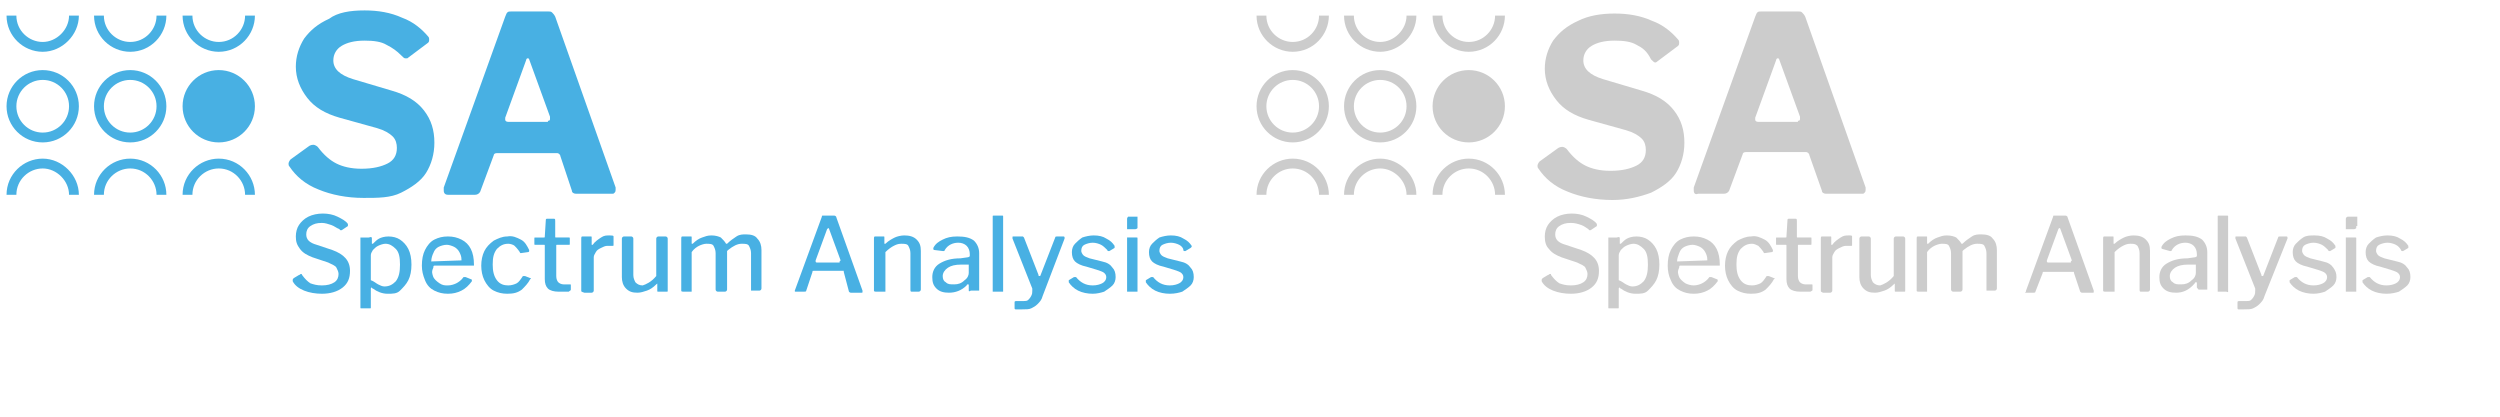 <?xml version="1.0" encoding="utf-8"?>
<!-- Generator: Adobe Illustrator 17.1.0, SVG Export Plug-In . SVG Version: 6.00 Build 0)  -->
<!DOCTYPE svg PUBLIC "-//W3C//DTD SVG 1.1//EN" "http://www.w3.org/Graphics/SVG/1.1/DTD/svg11.dtd">
<svg version="1.1" id="Layer_1" xmlns="http://www.w3.org/2000/svg" xmlns:xlink="http://www.w3.org/1999/xlink" x="0px" y="0px"
	 width="240px" height="40px" viewBox="0 0 240 40" enable-background="new 0 0 240 40" xml:space="preserve">
<path fill="none" stroke="#979797" stroke-width="1.044" stroke-miterlimit="10" d="M24.4,20.6"/>
<g>
	<path fill="#48B0E3" d="M37.1,4.3c-0.5-0.3-1.2-0.4-2.1-0.4c-1,0-1.7,0.2-2.2,0.5c-0.5,0.3-0.8,0.8-0.8,1.4c0,0.8,0.6,1.4,1.9,1.8
		l3.7,1.1c1.4,0.4,2.4,1,3.1,1.9c0.7,0.9,1,1.9,1,3.1c0,1.1-0.3,2.1-0.8,2.9s-1.4,1.4-2.4,1.9S36.3,19,34.9,19
		c-1.6,0-3.1-0.3-4.3-0.8c-1.3-0.5-2.2-1.3-2.8-2.2c-0.1-0.1-0.1-0.2-0.1-0.3c0-0.1,0.1-0.3,0.2-0.4l1.8-1.3
		c0.2-0.1,0.3-0.1,0.4-0.1c0.1,0,0.3,0.1,0.4,0.2c0.6,0.8,1.2,1.3,1.8,1.6c0.6,0.3,1.4,0.5,2.4,0.5c1.1,0,1.9-0.2,2.5-0.5
		c0.6-0.3,0.9-0.8,0.9-1.5c0-0.4-0.1-0.8-0.4-1.1s-0.8-0.6-1.5-0.8l-3.6-1c-1.4-0.4-2.4-1-3.1-1.9c-0.7-0.9-1.1-1.9-1.1-3
		c0-1,0.3-1.9,0.8-2.7c0.6-0.8,1.3-1.4,2.4-1.9C32.4,1.2,33.6,1,35,1c1.3,0,2.5,0.2,3.6,0.7c1.1,0.4,1.9,1.1,2.5,1.8
		c0.1,0.1,0.1,0.2,0.1,0.3c0,0.1,0,0.2-0.1,0.3l-2,1.5C39,5.6,39,5.6,38.9,5.6c-0.1,0-0.2-0.1-0.4-0.3C38.1,4.9,37.7,4.6,37.1,4.3z"
		/>
	<path fill="#48B0E3" d="M42.6,18.3c0-0.1,0-0.2,0-0.3l5.9-16.4c0.1-0.2,0.1-0.3,0.2-0.4c0.1-0.1,0.2-0.1,0.4-0.1h3.5
		c0.2,0,0.3,0,0.4,0.1c0.1,0.1,0.2,0.2,0.3,0.4l5.8,16.4c0,0.1,0,0.2,0,0.2c0,0.1,0,0.2-0.1,0.3c-0.1,0.1-0.1,0.1-0.2,0.1h-3.5
		c-0.2,0-0.4-0.1-0.4-0.3L53.8,15c0-0.1-0.1-0.2-0.1-0.2c0,0-0.1-0.1-0.2-0.1h-5.8c-0.2,0-0.3,0.1-0.3,0.2l-1.3,3.5
		c-0.1,0.2-0.3,0.3-0.5,0.3H43C42.8,18.7,42.6,18.6,42.6,18.3z M52.6,11.6c0.2,0,0.2-0.1,0.2-0.2c0-0.1,0-0.2,0-0.2l-2-5.5
		c0-0.1-0.1-0.1-0.2-0.1c0,0-0.1,0.1-0.1,0.2l-2,5.5c0,0.1,0,0.2,0,0.2c0,0.1,0.1,0.2,0.3,0.2H52.6z"/>
</g>
<path fill="none" stroke="#979797" stroke-width="1.044" stroke-miterlimit="10" d="M24.6,20.6"/>
<g>
	<path fill="#48B0E3" d="M31.8,21.6c-0.3-0.1-0.6-0.2-0.9-0.2c-0.5,0-0.8,0.1-1.1,0.3c-0.3,0.2-0.4,0.5-0.4,0.8c0,0.5,0.3,0.8,1,1
		l1.5,0.5c1.1,0.4,1.7,1,1.7,2c0,0.7-0.2,1.2-0.7,1.6c-0.5,0.4-1.2,0.6-2,0.6c-0.6,0-1.2-0.1-1.7-0.3c-0.5-0.2-0.9-0.5-1.1-0.9
		c0-0.1,0-0.1,0-0.1c0-0.1,0-0.1,0.1-0.2l0.5-0.3c0.1,0,0.1-0.1,0.2-0.1c0,0,0.1,0,0.1,0.1c0.3,0.4,0.5,0.6,0.8,0.8
		c0.3,0.1,0.6,0.2,1.1,0.2c0.5,0,0.9-0.1,1.2-0.3c0.3-0.2,0.4-0.5,0.4-0.8c0-0.2-0.1-0.4-0.2-0.6s-0.4-0.3-0.8-0.5l-1.5-0.5
		c-0.5-0.2-0.9-0.4-1.2-0.8s-0.4-0.7-0.4-1.2c0-0.4,0.1-0.8,0.3-1.1c0.2-0.3,0.5-0.6,0.9-0.8c0.4-0.2,0.9-0.3,1.4-0.3
		c0.5,0,1,0.1,1.4,0.3c0.4,0.2,0.8,0.4,1,0.7c0,0,0,0.1,0,0.1s0,0.1,0,0.1l-0.6,0.4c0,0-0.1,0-0.1,0c0,0-0.1,0-0.1-0.1
		C32.3,21.9,32.1,21.7,31.8,21.6z"/>
	<path fill="#48B0E3" d="M35.7,22.9v0.4c0,0.1,0,0.1,0,0.1c0,0,0,0,0.1,0c0.2-0.2,0.4-0.4,0.6-0.5c0.2-0.1,0.5-0.2,0.9-0.2
		c0.4,0,0.8,0.1,1.1,0.3s0.6,0.5,0.8,0.9c0.2,0.4,0.3,0.9,0.3,1.5c0,0.6-0.1,1.1-0.3,1.5c-0.2,0.4-0.5,0.7-0.8,1s-0.7,0.3-1.2,0.3
		c-0.5,0-1-0.2-1.4-0.5c-0.1,0-0.1-0.1-0.1-0.1c0,0-0.1,0-0.1,0.1v1.8c0,0.1,0,0.1-0.1,0.1h-0.8c-0.1,0-0.1,0-0.1-0.1v-6.6
		c0-0.1,0-0.1,0-0.1c0,0,0.1,0,0.1,0h0.7C35.7,22.7,35.7,22.8,35.7,22.9z M36.3,27.3c0.2,0.1,0.4,0.2,0.6,0.2c0.5,0,0.8-0.2,1.1-0.5
		c0.3-0.4,0.4-0.9,0.4-1.6c0-0.7-0.1-1.2-0.4-1.5c-0.3-0.3-0.6-0.5-1-0.5c-0.2,0-0.5,0.1-0.7,0.2c-0.2,0.1-0.3,0.2-0.5,0.4
		c-0.1,0.2-0.2,0.3-0.2,0.5v2.4C35.9,27,36.1,27.2,36.3,27.3z"/>
	<path fill="#48B0E3" d="M41.6,26.6c0.1,0.2,0.3,0.4,0.6,0.6s0.5,0.2,0.8,0.2c0.3,0,0.6-0.1,0.8-0.2c0.2-0.1,0.5-0.3,0.7-0.6
		c0,0,0,0,0.1,0c0,0,0.1,0,0.1,0l0.5,0.2c0,0,0.1,0,0.1,0.1c0,0,0,0,0,0.1c-0.3,0.4-0.6,0.7-1,0.9c-0.4,0.2-0.8,0.3-1.3,0.3
		c-0.5,0-0.9-0.1-1.3-0.3s-0.7-0.5-0.9-1s-0.3-0.9-0.3-1.4c0-0.6,0.1-1.1,0.3-1.5c0.2-0.4,0.5-0.8,0.9-1c0.4-0.2,0.8-0.3,1.3-0.3
		c0.5,0,0.9,0.1,1.3,0.3c0.4,0.2,0.7,0.5,0.9,0.9c0.2,0.4,0.3,0.9,0.3,1.5v0c0,0.1,0,0.1,0,0.1c0,0-0.1,0-0.1,0h-3.7
		c-0.1,0-0.1,0.1-0.1,0.2C41.4,26.1,41.5,26.3,41.6,26.6z M44.2,25c0.1,0,0.1,0,0.1,0c0,0,0-0.1,0-0.1c0-0.3-0.1-0.5-0.2-0.7
		c-0.1-0.2-0.3-0.4-0.5-0.5s-0.5-0.2-0.7-0.2c-0.3,0-0.6,0.1-0.8,0.2s-0.4,0.3-0.5,0.6c-0.1,0.2-0.2,0.5-0.2,0.8L44.2,25z"/>
	<path fill="#48B0E3" d="M50,23c0.4,0.2,0.6,0.6,0.8,1c0,0,0,0.1,0,0.1c0,0,0,0.1-0.1,0.1L50,24.3h0c0,0-0.1,0-0.1-0.1
		c-0.2-0.3-0.4-0.5-0.5-0.6s-0.4-0.2-0.6-0.2c-0.5,0-0.8,0.2-1.1,0.5c-0.3,0.4-0.4,0.8-0.4,1.5c0,0.6,0.1,1.1,0.4,1.5
		c0.3,0.4,0.7,0.5,1.1,0.5c0.3,0,0.6-0.1,0.8-0.2s0.4-0.4,0.6-0.7c0,0,0,0,0.1,0c0,0,0,0,0.1,0l0.5,0.2c0.1,0,0.1,0.1,0,0.1
		c-0.2,0.4-0.5,0.7-0.8,1c-0.4,0.3-0.8,0.4-1.4,0.4c-0.5,0-0.9-0.1-1.3-0.3c-0.4-0.2-0.7-0.6-0.9-1c-0.2-0.4-0.3-0.9-0.3-1.4
		s0.1-1,0.3-1.4c0.2-0.4,0.5-0.7,0.9-1c0.4-0.2,0.8-0.4,1.3-0.4C49.2,22.6,49.6,22.8,50,23z"/>
	<path fill="#48B0E3" d="M53.5,23.5c-0.1,0-0.1,0-0.1,0.1v2.9c0,0.3,0.1,0.5,0.2,0.6c0.1,0.1,0.3,0.2,0.5,0.2h0.6
		c0.1,0,0.1,0,0.1,0.1v0.4c0,0.1-0.1,0.1-0.2,0.2c-0.2,0-0.6,0-1,0c-0.4,0-0.8-0.1-1-0.3s-0.3-0.5-0.3-0.9v-3.2c0-0.1,0-0.1-0.1-0.1
		h-0.8c-0.1,0-0.1,0-0.1-0.1v-0.5c0-0.1,0-0.1,0.1-0.1h0.8c0.1,0,0.1,0,0.1-0.1l0.1-1.6c0-0.1,0.1-0.1,0.1-0.1h0.7
		c0.1,0,0.1,0.1,0.1,0.2v1.5c0,0.1,0,0.1,0.1,0.1h1.2c0.1,0,0.1,0,0.1,0.1v0.5c0,0.1,0,0.1-0.1,0.1H53.5z"/>
	<path fill="#48B0E3" d="M55.8,27.9v-5c0-0.1,0-0.2,0.1-0.2h0.8c0.1,0,0.1,0,0.1,0.1v0.6c0,0,0,0.1,0,0.1s0,0,0.1,0
		c0.2-0.3,0.5-0.5,0.8-0.7c0.3-0.2,0.5-0.2,0.8-0.2c0.2,0,0.4,0,0.4,0.1v0.8c0,0.1,0,0.1-0.1,0.1c-0.1,0-0.3,0-0.5,0
		c-0.2,0-0.4,0.1-0.6,0.2c-0.2,0.1-0.4,0.2-0.5,0.4c-0.1,0.2-0.2,0.3-0.2,0.5v3.2c0,0.1-0.1,0.2-0.2,0.2h-0.7
		C55.8,28,55.8,28,55.8,27.9z"/>
	<path fill="#48B0E3" d="M63,26.5v-3.6c0-0.1,0.1-0.2,0.2-0.2h0.7c0.1,0,0.2,0.1,0.2,0.2l0,5c0,0.1,0,0.1-0.1,0.1h-0.8
		c-0.1,0-0.1,0-0.1-0.1v-0.6c0-0.1,0-0.1-0.1,0c-0.3,0.3-0.6,0.5-0.9,0.6c-0.3,0.1-0.6,0.2-0.9,0.2c-0.5,0-0.8-0.1-1.1-0.4
		c-0.3-0.3-0.4-0.7-0.4-1.1v-3.7c0-0.1,0.1-0.2,0.2-0.2h0.7c0.1,0,0.2,0.1,0.2,0.2v3.5c0,0.3,0.1,0.5,0.2,0.7
		c0.2,0.2,0.4,0.3,0.7,0.3C62,27.3,62.5,27.1,63,26.5z"/>
	<path fill="#48B0E3" d="M65.4,27.9v-5c0-0.1,0-0.2,0.1-0.2h0.8c0.1,0,0.1,0,0.1,0.1v0.5c0,0,0,0.1,0,0.1c0,0,0,0,0.1,0
		c0.3-0.3,0.6-0.5,0.9-0.6c0.3-0.1,0.5-0.2,0.9-0.2c0.4,0,0.7,0.1,0.9,0.2c0.2,0.2,0.4,0.4,0.5,0.6c0,0,0,0,0,0c0,0,0.1,0,0.1,0
		c0.3-0.3,0.6-0.5,0.9-0.7s0.6-0.2,0.9-0.2c0.5,0,0.9,0.1,1.1,0.4c0.3,0.3,0.4,0.7,0.4,1.1v3.7c0,0.1-0.1,0.2-0.2,0.2h-0.7
		c-0.1,0-0.1,0-0.1,0s0-0.1,0-0.1v-3.5c0-0.3-0.1-0.5-0.2-0.7c-0.1-0.2-0.4-0.2-0.7-0.2c-0.4,0-0.8,0.2-1.3,0.6c0,0-0.1,0.1-0.1,0.1
		s0,0.1,0,0.2v3.5c0,0.1-0.1,0.2-0.2,0.2h-0.7c-0.1,0-0.2-0.1-0.2-0.2v-3.5c0-0.3-0.1-0.5-0.2-0.7s-0.4-0.2-0.7-0.2
		c-0.2,0-0.5,0.1-0.7,0.2c-0.2,0.1-0.5,0.3-0.7,0.6v3.7c0,0.1,0,0.1,0,0.1c0,0-0.1,0-0.1,0h-0.7C65.5,28,65.4,28,65.4,27.9z"/>
	<path fill="#48B0E3" d="M76.3,27.9L76.3,27.9l2.6-7.1c0-0.1,0-0.1,0.1-0.1c0,0,0.1,0,0.1,0h1c0.1,0,0.2,0.1,0.2,0.2l2.5,7
		c0,0,0,0,0,0.1c0,0.1,0,0.1-0.1,0.1h-1c-0.1,0-0.1,0-0.2-0.1L81,26.1c0,0,0-0.1,0-0.1c0,0,0,0-0.1,0h-2.8c-0.1,0-0.1,0-0.1,0.1
		l-0.6,1.8c0,0.1-0.1,0.1-0.2,0.1h-0.8C76.3,28,76.3,28,76.3,27.9z M80.6,25.1C80.6,25.1,80.6,25.1,80.6,25.1
		c0.1-0.1,0.1-0.1,0.1-0.1l-1.1-3c0,0,0-0.1-0.1-0.1c0,0,0,0-0.1,0.1l-1.1,3l0,0.1c0,0,0,0.1,0.1,0.1H80.6z"/>
	<path fill="#48B0E3" d="M83.9,27.9v-5c0-0.1,0-0.2,0.1-0.2h0.8c0.1,0,0.1,0,0.1,0.1v0.5c0,0,0,0.1,0,0.1c0,0,0,0,0.1,0
		c0.3-0.3,0.7-0.5,0.9-0.6s0.6-0.2,0.9-0.2c0.5,0,0.9,0.1,1.2,0.4c0.3,0.3,0.4,0.6,0.4,1.1v3.7c0,0.1-0.1,0.2-0.2,0.2h-0.7
		c-0.1,0-0.1-0.1-0.1-0.2v-3.5c0-0.3-0.1-0.5-0.2-0.7s-0.4-0.2-0.7-0.2c-0.3,0-0.5,0.1-0.7,0.2c-0.2,0.1-0.5,0.3-0.8,0.6v3.7
		c0,0.1,0,0.1,0,0.1c0,0-0.1,0-0.1,0h-0.7C84,28,83.9,28,83.9,27.9z"/>
	<path fill="#48B0E3" d="M91.1,28.1c-0.5,0-0.9-0.1-1.2-0.4c-0.3-0.3-0.4-0.6-0.4-1.1c0-0.5,0.2-1,0.7-1.3c0.5-0.3,1.1-0.5,2-0.5
		l0.7-0.1c0.1,0,0.2-0.1,0.2-0.1v-0.2c0-0.3-0.1-0.6-0.3-0.8c-0.2-0.2-0.5-0.3-0.8-0.3c-0.5,0-1,0.2-1.3,0.7c0,0,0,0.1-0.1,0.1
		s-0.1,0-0.1,0L89.7,24c0,0-0.1,0-0.1-0.1c0,0,0-0.1,0-0.1c0.2-0.4,0.5-0.6,0.9-0.8c0.4-0.2,0.8-0.3,1.4-0.3c0.7,0,1.2,0.1,1.6,0.4
		c0.3,0.3,0.5,0.7,0.5,1.2v3.5c0,0.1,0,0.1,0,0.1c0,0-0.1,0-0.1,0h-0.7C93,28,93,28,93,27.8l0-0.4c0-0.1,0-0.1-0.1-0.1
		c0,0-0.1,0-0.1,0.1C92.3,27.9,91.7,28.1,91.1,28.1z M92.8,25.4l-0.5,0c-0.6,0-1,0.1-1.3,0.3c-0.3,0.2-0.5,0.5-0.5,0.8
		c0,0.3,0.1,0.5,0.3,0.6c0.2,0.2,0.4,0.2,0.8,0.2c0.4,0,0.7-0.1,1-0.4c0.3-0.2,0.4-0.5,0.4-0.7v-0.8C92.9,25.4,92.9,25.4,92.8,25.4z
		"/>
	<path fill="#48B0E3" d="M96.3,27.8c0,0.1,0,0.1,0,0.2c0,0-0.1,0-0.2,0h-0.7c-0.1,0-0.1,0-0.1,0c0,0,0-0.1,0-0.1l0-7.1
		c0-0.1,0-0.1,0.1-0.1h0.8c0.1,0,0.1,0,0.1,0.1V27.8z"/>
	<path fill="#48B0E3" d="M97.5,29.7c-0.1,0-0.1-0.1-0.1-0.1V29c0-0.1,0.1-0.1,0.3-0.1h0.6c0.1,0,0.3,0,0.4-0.1
		c0.1-0.1,0.2-0.2,0.3-0.4c0.1-0.2,0.1-0.3,0.1-0.5c0-0.1,0-0.2,0-0.2l-1.9-4.8c0,0,0,0,0-0.1c0-0.1,0-0.1,0.1-0.1h0.8
		c0,0,0.1,0,0.1,0c0,0,0.1,0.1,0.1,0.1l1.4,3.6c0,0.1,0,0.1,0.1,0.1c0,0,0.1,0,0.1-0.1l1.4-3.6c0-0.1,0.1-0.1,0.2-0.1h0.6
		c0,0,0.1,0,0.1,0.1c0,0,0,0.1,0,0.1l-2.1,5.5c-0.1,0.4-0.3,0.6-0.5,0.8c-0.2,0.2-0.4,0.3-0.6,0.4s-0.5,0.1-0.9,0.1
		C97.8,29.7,97.6,29.7,97.5,29.7z"/>
	<path fill="#48B0E3" d="M105.7,23.5c-0.2-0.1-0.5-0.2-0.8-0.2c-0.3,0-0.6,0.1-0.8,0.2c-0.2,0.1-0.3,0.3-0.3,0.6
		c0,0.1,0.1,0.3,0.2,0.4c0.1,0.1,0.3,0.2,0.6,0.3l1.2,0.3c0.5,0.1,0.8,0.3,1,0.6c0.2,0.2,0.3,0.5,0.3,0.9c0,0.3-0.1,0.6-0.3,0.8
		s-0.5,0.4-0.8,0.6c-0.3,0.1-0.7,0.2-1.1,0.2c-0.5,0-1-0.1-1.4-0.3s-0.7-0.5-0.9-0.8c0,0,0-0.1,0-0.1c0,0,0-0.1,0-0.1l0.5-0.3
		c0,0,0.1,0,0.1,0c0,0,0.1,0,0.1,0c0.4,0.5,0.9,0.8,1.6,0.8c0.4,0,0.7-0.1,0.9-0.2c0.2-0.1,0.4-0.3,0.4-0.6c0-0.2-0.1-0.3-0.2-0.4
		c-0.1-0.1-0.4-0.2-0.7-0.3l-1-0.3c-0.5-0.1-0.9-0.3-1.1-0.5c-0.2-0.2-0.3-0.5-0.3-0.9c0-0.3,0.1-0.6,0.3-0.8
		c0.2-0.2,0.4-0.4,0.7-0.6c0.3-0.1,0.7-0.2,1.1-0.2c0.5,0,0.9,0.1,1.2,0.3c0.4,0.2,0.6,0.4,0.8,0.7c0,0,0,0.1,0,0.1c0,0,0,0,0,0.1
		l-0.5,0.3c0,0,0,0-0.1,0c0,0-0.1,0-0.1-0.1C106.1,23.8,105.9,23.6,105.7,23.5z"/>
	<path fill="#48B0E3" d="M109.2,21.7c0,0.1,0,0.1,0,0.2c0,0-0.1,0.1-0.2,0.1h-0.7c-0.1,0-0.1,0-0.1,0c0,0,0-0.1,0-0.1v-0.9
		c0-0.1,0.1-0.2,0.1-0.2h0.8c0,0,0.1,0,0.1,0c0,0,0,0.1,0,0.1V21.7z M109.2,27.8c0,0.1,0,0.1,0,0.2c0,0-0.1,0-0.2,0h-0.7
		c-0.1,0-0.1,0-0.1,0c0,0,0-0.1,0-0.1v-5c0-0.1,0-0.1,0-0.1s0.1,0,0.1,0h0.8c0.1,0,0.1,0,0.1,0.1V27.8z"/>
	<path fill="#48B0E3" d="M113.2,23.5c-0.2-0.1-0.5-0.2-0.8-0.2c-0.3,0-0.6,0.1-0.8,0.2c-0.2,0.1-0.3,0.3-0.3,0.6
		c0,0.1,0.1,0.3,0.2,0.4c0.1,0.1,0.3,0.2,0.6,0.3l1.2,0.3c0.5,0.1,0.8,0.3,1,0.6c0.2,0.2,0.3,0.5,0.3,0.9c0,0.3-0.1,0.6-0.3,0.8
		s-0.5,0.4-0.8,0.6c-0.3,0.1-0.7,0.2-1.2,0.2c-0.5,0-1-0.1-1.4-0.3s-0.7-0.5-0.9-0.8c0,0,0-0.1,0-0.1c0,0,0-0.1,0-0.1l0.5-0.3
		c0,0,0.1,0,0.1,0c0,0,0.1,0,0.1,0c0.4,0.5,0.9,0.8,1.6,0.8c0.4,0,0.7-0.1,0.9-0.2s0.4-0.3,0.4-0.6c0-0.2-0.1-0.3-0.2-0.4
		c-0.1-0.1-0.4-0.2-0.7-0.3l-1-0.3c-0.5-0.1-0.9-0.3-1.1-0.5c-0.2-0.2-0.3-0.5-0.3-0.9c0-0.3,0.1-0.6,0.3-0.8
		c0.2-0.2,0.4-0.4,0.7-0.6c0.3-0.1,0.7-0.2,1.1-0.2c0.5,0,0.9,0.1,1.2,0.3c0.4,0.2,0.6,0.4,0.8,0.7c0,0,0,0.1,0,0.1c0,0,0,0-0.1,0.1
		l-0.5,0.3c0,0,0,0-0.1,0c0,0-0.1,0-0.1-0.1C113.6,23.8,113.4,23.6,113.2,23.5z"/>
</g>
<path fill="none" stroke="#48B0E3" stroke-width="0.944" stroke-miterlimit="10" d="M1.1,1.5c0,1.7,1.4,3,3,3s3-1.4,3-3"/>
<path fill="none" stroke="#48B0E3" stroke-width="0.758" stroke-miterlimit="10" d="M9.5,6.9"/>
<path fill="none" stroke="#48B0E3" stroke-width="0.944" stroke-miterlimit="10" d="M9.5,1.5c0,1.7,1.4,3,3,3c1.7,0,3-1.4,3-3"/>
<path fill="none" stroke="#37B34A" stroke-width="0.758" stroke-miterlimit="10" d="M18,6.9"/>
<path fill="none" stroke="#48B0E3" stroke-width="0.944" stroke-miterlimit="10" d="M18,1.5c0,1.7,1.4,3,3,3c1.7,0,3-1.4,3-3"/>
<path fill="none" stroke="#48B0E3" stroke-width="0.944" stroke-miterlimit="10" d="M1.1,18.7c0-1.7,1.4-3,3-3s3,1.4,3,3"/>
<path fill="none" stroke="#48B0E3" stroke-width="0.944" stroke-miterlimit="10" d="M9.5,18.7c0-1.7,1.4-3,3-3c1.7,0,3,1.4,3,3"/>
<path fill="none" stroke="#48B0E3" stroke-width="0.944" stroke-miterlimit="10" d="M18,18.7c0-1.7,1.4-3,3-3c1.7,0,3,1.4,3,3"/>
<circle fill="none" stroke="#48B0E3" stroke-width="0.944" stroke-miterlimit="10" cx="4.1" cy="10.2" r="3"/>
<circle fill="none" stroke="#48B0E3" stroke-width="0.944" stroke-miterlimit="10" cx="12.5" cy="10.2" r="3"/>
<circle fill="#48B0E3" stroke="#48B0E3" stroke-width="0.944" stroke-miterlimit="10" cx="21" cy="10.2" r="3"/>
<path fill="none" stroke="#979797" stroke-width="1.044" stroke-miterlimit="10" d="M144.4,20.6"/>
<g>
	<path fill="#CCCCCC" d="M157.1,4.3c-0.5-0.3-1.2-0.4-2.1-0.4c-1,0-1.7,0.2-2.2,0.5s-0.8,0.8-0.8,1.4c0,0.8,0.6,1.4,1.9,1.8l3.7,1.1
		c1.4,0.4,2.4,1,3.1,1.9c0.7,0.9,1,1.9,1,3.1c0,1.1-0.3,2.1-0.8,2.9s-1.4,1.4-2.4,1.9c-1.1,0.4-2.3,0.7-3.7,0.7
		c-1.6,0-3.1-0.3-4.3-0.8c-1.3-0.5-2.2-1.3-2.8-2.2c-0.1-0.1-0.1-0.2-0.1-0.3c0-0.1,0.1-0.3,0.2-0.4l1.8-1.3
		c0.2-0.1,0.3-0.1,0.4-0.1c0.1,0,0.3,0.1,0.4,0.2c0.6,0.8,1.2,1.3,1.8,1.6c0.6,0.3,1.4,0.5,2.4,0.5c1.1,0,1.9-0.2,2.5-0.5
		c0.6-0.3,0.9-0.8,0.9-1.5c0-0.4-0.1-0.8-0.4-1.1s-0.8-0.6-1.5-0.8l-3.6-1c-1.4-0.4-2.4-1-3.1-1.9c-0.7-0.9-1.1-1.9-1.1-3
		c0-1,0.3-1.9,0.8-2.7c0.6-0.8,1.3-1.4,2.4-1.9c1-0.5,2.2-0.7,3.5-0.7c1.3,0,2.5,0.2,3.6,0.7c1.1,0.4,1.9,1.1,2.5,1.8
		c0.1,0.1,0.1,0.2,0.1,0.3c0,0.1,0,0.2-0.1,0.3l-2,1.5c-0.1,0.1-0.2,0.1-0.2,0.1c-0.1,0-0.2-0.1-0.4-0.3
		C158.1,4.9,157.7,4.6,157.1,4.3z"/>
	<path fill="#CCCCCC" d="M162.6,18.3c0-0.1,0-0.2,0-0.3l5.9-16.4c0.1-0.2,0.1-0.3,0.2-0.4c0.1-0.1,0.2-0.1,0.4-0.1h3.5
		c0.2,0,0.3,0,0.4,0.1c0.1,0.1,0.2,0.2,0.3,0.4l5.8,16.4c0,0.1,0,0.2,0,0.2c0,0.1,0,0.2-0.1,0.3c-0.1,0.1-0.1,0.1-0.2,0.1h-3.5
		c-0.2,0-0.4-0.1-0.4-0.3l-1.2-3.4c0-0.1-0.1-0.2-0.1-0.2c0,0-0.1-0.1-0.2-0.1h-5.8c-0.2,0-0.3,0.1-0.3,0.2l-1.3,3.5
		c-0.1,0.2-0.3,0.3-0.5,0.3H163C162.8,18.7,162.6,18.6,162.6,18.3z M172.6,11.6c0.2,0,0.2-0.1,0.2-0.2c0-0.1,0-0.2,0-0.2l-2-5.5
		c0-0.1-0.1-0.1-0.2-0.1c0,0-0.1,0.1-0.1,0.2l-2,5.5c0,0.1,0,0.2,0,0.2c0,0.1,0.1,0.2,0.3,0.2H172.6z"/>
</g>
<path fill="none" stroke="#979797" stroke-width="1.044" stroke-miterlimit="10" d="M144.6,20.6"/>
<g>
	<path fill="#CCCCCC" d="M151.8,21.6c-0.3-0.1-0.6-0.2-1-0.2c-0.5,0-0.8,0.1-1.1,0.3c-0.3,0.2-0.4,0.5-0.4,0.8c0,0.5,0.3,0.8,1,1
		l1.5,0.5c1.1,0.4,1.7,1,1.7,2c0,0.7-0.2,1.2-0.7,1.6s-1.2,0.6-2,0.6c-0.6,0-1.2-0.1-1.7-0.3c-0.5-0.2-0.9-0.5-1.1-0.9
		c0-0.1,0-0.1,0-0.1c0-0.1,0-0.1,0.1-0.2l0.5-0.3c0.1,0,0.1-0.1,0.2-0.1s0.1,0,0.1,0.1c0.3,0.4,0.5,0.6,0.8,0.8
		c0.3,0.1,0.6,0.2,1.1,0.2c0.5,0,0.9-0.1,1.2-0.3c0.3-0.2,0.4-0.5,0.4-0.8c0-0.2-0.1-0.4-0.2-0.6c-0.1-0.2-0.4-0.3-0.8-0.5l-1.5-0.5
		c-0.5-0.2-0.9-0.4-1.2-0.8c-0.3-0.3-0.4-0.7-0.4-1.2c0-0.4,0.1-0.8,0.3-1.1c0.2-0.3,0.5-0.6,0.9-0.8c0.4-0.2,0.9-0.3,1.4-0.3
		c0.5,0,1,0.1,1.4,0.3s0.8,0.4,1,0.7c0,0,0,0.1,0,0.1s0,0.1,0,0.1l-0.6,0.4c0,0-0.1,0-0.1,0c0,0-0.1,0-0.1-0.1
		C152.3,21.9,152.1,21.7,151.8,21.6z"/>
	<path fill="#CCCCCC" d="M155.5,22.9v0.4c0,0.1,0,0.1,0,0.1c0,0,0,0,0.1,0c0.2-0.2,0.4-0.4,0.6-0.5c0.2-0.1,0.5-0.2,0.9-0.2
		c0.4,0,0.8,0.1,1.1,0.3s0.6,0.5,0.8,0.9c0.2,0.4,0.3,0.9,0.3,1.5c0,0.6-0.1,1.1-0.3,1.5c-0.2,0.4-0.5,0.7-0.8,1s-0.7,0.3-1.2,0.3
		c-0.5,0-1-0.2-1.4-0.5c-0.1,0-0.1-0.1-0.1-0.1c0,0-0.1,0-0.1,0.1v1.8c0,0.1,0,0.1-0.1,0.1h-0.8c-0.1,0-0.1,0-0.1-0.1v-6.6
		c0-0.1,0-0.1,0-0.1s0.1,0,0.1,0h0.7C155.5,22.7,155.5,22.8,155.5,22.9z M156.1,27.3c0.2,0.1,0.4,0.2,0.6,0.2c0.5,0,0.8-0.2,1.1-0.5
		c0.3-0.4,0.4-0.9,0.4-1.6c0-0.7-0.1-1.2-0.4-1.5c-0.3-0.3-0.6-0.5-1-0.5c-0.2,0-0.5,0.1-0.7,0.2c-0.2,0.1-0.3,0.2-0.5,0.4
		c-0.1,0.2-0.2,0.3-0.2,0.5v2.4C155.7,27,155.9,27.2,156.1,27.3z"/>
	<path fill="#CCCCCC" d="M161.2,26.6c0.1,0.2,0.3,0.4,0.6,0.6c0.2,0.1,0.5,0.2,0.8,0.2c0.3,0,0.6-0.1,0.8-0.2
		c0.2-0.1,0.5-0.3,0.7-0.6c0,0,0,0,0.1,0c0,0,0.1,0,0.1,0l0.5,0.2c0,0,0.1,0,0.1,0.1c0,0,0,0,0,0.1c-0.3,0.4-0.6,0.7-1,0.9
		c-0.4,0.2-0.8,0.3-1.3,0.3c-0.5,0-0.9-0.1-1.3-0.3s-0.7-0.5-0.9-1c-0.2-0.4-0.3-0.9-0.3-1.4c0-0.6,0.1-1.1,0.3-1.5
		c0.2-0.4,0.5-0.8,0.9-1c0.4-0.2,0.8-0.3,1.3-0.3c0.5,0,0.9,0.1,1.3,0.3c0.4,0.2,0.7,0.5,0.9,0.9s0.3,0.9,0.3,1.5v0
		c0,0.1,0,0.1,0,0.1c0,0-0.1,0-0.1,0h-3.7c-0.1,0-0.1,0.1-0.1,0.2C161,26.1,161.1,26.3,161.2,26.6z M163.8,25c0.1,0,0.1,0,0.1,0
		c0,0,0-0.1,0-0.1c0-0.3-0.1-0.5-0.2-0.7c-0.1-0.2-0.3-0.4-0.5-0.5s-0.5-0.2-0.7-0.2c-0.3,0-0.6,0.1-0.8,0.2s-0.4,0.3-0.5,0.6
		s-0.2,0.5-0.2,0.8L163.8,25z"/>
	<path fill="#CCCCCC" d="M169.4,23c0.4,0.2,0.6,0.6,0.8,1c0,0,0,0.1,0,0.1c0,0,0,0.1-0.1,0.1l-0.7,0.1h0c0,0-0.1,0-0.1-0.1
		c-0.2-0.3-0.4-0.5-0.5-0.6c-0.2-0.1-0.4-0.2-0.6-0.2c-0.5,0-0.8,0.2-1.1,0.5c-0.3,0.4-0.4,0.8-0.4,1.5c0,0.6,0.1,1.1,0.4,1.5
		s0.7,0.5,1.1,0.5c0.3,0,0.6-0.1,0.8-0.2s0.4-0.4,0.6-0.7c0,0,0,0,0.1,0c0,0,0,0,0.1,0l0.5,0.2c0.1,0,0.1,0.1,0,0.1
		c-0.2,0.4-0.5,0.7-0.8,1c-0.4,0.3-0.8,0.4-1.4,0.4c-0.5,0-0.9-0.1-1.3-0.3c-0.4-0.2-0.7-0.6-0.9-1c-0.2-0.4-0.3-0.9-0.3-1.4
		s0.1-1,0.3-1.4c0.2-0.4,0.5-0.7,0.9-1c0.4-0.2,0.8-0.4,1.3-0.4C168.6,22.6,169,22.8,169.4,23z"/>
	<path fill="#CCCCCC" d="M172.7,23.5c-0.1,0-0.1,0-0.1,0.1v2.9c0,0.3,0.1,0.5,0.2,0.6s0.3,0.2,0.5,0.2h0.6c0.1,0,0.1,0,0.1,0.1v0.4
		c0,0.1,0,0.1-0.2,0.2c-0.2,0-0.6,0-1,0c-0.4,0-0.8-0.1-1-0.3c-0.2-0.2-0.3-0.5-0.3-0.9v-3.2c0-0.1,0-0.1-0.1-0.1h-0.8
		c-0.1,0-0.1,0-0.1-0.1v-0.5c0-0.1,0-0.1,0.1-0.1h0.8c0.1,0,0.1,0,0.1-0.1l0.1-1.6c0-0.1,0.1-0.1,0.1-0.1h0.7c0.1,0,0.1,0.1,0.1,0.2
		v1.5c0,0.1,0,0.1,0.1,0.1h1.2c0.1,0,0.1,0,0.1,0.1v0.5c0,0.1,0,0.1-0.1,0.1H172.7z"/>
	<path fill="#CCCCCC" d="M174.8,27.9v-5c0-0.1,0-0.2,0.1-0.2h0.8c0.1,0,0.1,0,0.1,0.1v0.6c0,0,0,0.1,0,0.1s0,0,0.1,0
		c0.2-0.3,0.5-0.5,0.8-0.7s0.5-0.2,0.8-0.2c0.2,0,0.3,0,0.3,0.1v0.8c0,0.1,0,0.1-0.1,0.1c-0.1,0-0.3,0-0.5,0c-0.2,0-0.4,0.1-0.6,0.2
		c-0.2,0.1-0.4,0.2-0.5,0.4s-0.2,0.3-0.2,0.5v3.2c0,0.1-0.1,0.2-0.2,0.2h-0.7C174.8,28,174.8,28,174.8,27.9z"/>
	<path fill="#CCCCCC" d="M181.8,26.5v-3.6c0-0.1,0.1-0.2,0.2-0.2h0.7c0.1,0,0.2,0.1,0.2,0.2l0,5c0,0.1,0,0.1-0.1,0.1H182
		c-0.1,0-0.1,0-0.1-0.1v-0.6c0-0.1,0-0.1-0.1,0c-0.3,0.3-0.6,0.5-0.9,0.6s-0.6,0.2-0.9,0.2c-0.5,0-0.8-0.1-1.1-0.4
		c-0.3-0.3-0.4-0.7-0.4-1.1v-3.7c0-0.1,0.1-0.2,0.2-0.2h0.7c0.1,0,0.2,0.1,0.2,0.2v3.5c0,0.3,0.1,0.5,0.2,0.7
		c0.2,0.2,0.4,0.3,0.7,0.3C180.8,27.3,181.3,27.1,181.8,26.5z"/>
	<path fill="#CCCCCC" d="M184,27.9v-5c0-0.1,0-0.2,0.1-0.2h0.8c0.1,0,0.1,0,0.1,0.1v0.5c0,0,0,0.1,0,0.1s0,0,0.1,0
		c0.3-0.3,0.6-0.5,0.9-0.6s0.5-0.2,0.9-0.2c0.4,0,0.7,0.1,0.9,0.2c0.2,0.2,0.4,0.4,0.5,0.6c0,0,0,0,0,0c0,0,0.1,0,0.1,0
		c0.3-0.3,0.6-0.5,0.9-0.7c0.3-0.2,0.6-0.2,0.9-0.2c0.5,0,0.9,0.1,1.1,0.4c0.3,0.3,0.4,0.7,0.4,1.1v3.7c0,0.1-0.1,0.2-0.2,0.2h-0.7
		c-0.1,0-0.1,0-0.1,0c0,0,0-0.1,0-0.1v-3.5c0-0.3-0.1-0.5-0.2-0.7s-0.4-0.2-0.7-0.2c-0.4,0-0.8,0.2-1.3,0.6c0,0-0.1,0.1-0.1,0.1
		c0,0,0,0.1,0,0.2v3.5c0,0.1-0.1,0.2-0.2,0.2h-0.7c-0.1,0-0.2-0.1-0.2-0.2v-3.5c0-0.3-0.1-0.5-0.2-0.7s-0.4-0.2-0.7-0.2
		c-0.2,0-0.5,0.1-0.7,0.2c-0.2,0.1-0.5,0.3-0.7,0.6v3.7c0,0.1,0,0.1,0,0.1s-0.1,0-0.1,0h-0.7C184.1,28,184,28,184,27.9z"/>
	<path fill="#CCCCCC" d="M194.5,27.9L194.5,27.9l2.6-7.1c0-0.1,0-0.1,0.1-0.1s0.1,0,0.1,0h1c0.1,0,0.2,0.1,0.2,0.2l2.5,7
		c0,0,0,0,0,0.1c0,0.1,0,0.1-0.1,0.1h-1c-0.1,0-0.1,0-0.2-0.1l-0.6-1.8c0,0,0-0.1,0-0.1c0,0,0,0-0.1,0h-2.8c-0.1,0-0.1,0-0.1,0.1
		l-0.7,1.8c0,0.1-0.1,0.1-0.2,0.1h-0.8C194.5,28,194.5,28,194.5,27.9z M198.8,25.1C198.8,25.1,198.8,25.1,198.8,25.1
		c0.1-0.1,0.1-0.1,0.1-0.1l-1.1-3c0,0,0-0.1-0.1-0.1s0,0-0.1,0.1l-1.1,3l0,0.1c0,0,0,0.1,0.1,0.1H198.8z"/>
	<path fill="#CCCCCC" d="M201.9,27.9v-5c0-0.1,0-0.2,0.1-0.2h0.8c0.1,0,0.1,0,0.1,0.1v0.5c0,0,0,0.1,0,0.1s0,0,0.1,0
		c0.3-0.3,0.7-0.5,0.9-0.6s0.6-0.2,0.9-0.2c0.5,0,0.9,0.1,1.2,0.4c0.3,0.3,0.4,0.6,0.4,1.1v3.7c0,0.1-0.1,0.2-0.2,0.2h-0.7
		c-0.1,0-0.1-0.1-0.1-0.2v-3.5c0-0.3-0.1-0.5-0.2-0.7c-0.2-0.2-0.4-0.2-0.7-0.2c-0.3,0-0.5,0.1-0.7,0.2c-0.2,0.1-0.5,0.3-0.8,0.6
		v3.7c0,0.1,0,0.1,0,0.1s-0.1,0-0.1,0h-0.7C202,28,201.9,28,201.9,27.9z"/>
	<path fill="#CCCCCC" d="M208.9,28.1c-0.5,0-0.9-0.1-1.2-0.4s-0.4-0.6-0.4-1.1c0-0.5,0.2-1,0.7-1.3c0.5-0.3,1.1-0.5,2-0.5l0.7-0.1
		c0.1,0,0.2-0.1,0.2-0.1v-0.2c0-0.3-0.1-0.6-0.3-0.8c-0.2-0.2-0.5-0.3-0.8-0.3c-0.5,0-1,0.2-1.3,0.7c0,0,0,0.1-0.1,0.1s-0.1,0-0.1,0
		l-0.7-0.2c0,0-0.1,0-0.1-0.1c0,0,0-0.1,0-0.1c0.2-0.4,0.5-0.6,0.9-0.8c0.4-0.2,0.8-0.3,1.4-0.3c0.7,0,1.2,0.1,1.6,0.4
		c0.3,0.3,0.5,0.7,0.5,1.2v3.5c0,0.1,0,0.1,0,0.1c0,0-0.1,0-0.1,0h-0.7c-0.1,0-0.1-0.1-0.2-0.2l0-0.4c0-0.1,0-0.1-0.1-0.1
		c0,0-0.1,0-0.1,0.1C210.1,27.9,209.5,28.1,208.9,28.1z M210.6,25.4l-0.5,0c-0.6,0-1,0.1-1.3,0.3c-0.3,0.2-0.5,0.5-0.5,0.8
		c0,0.3,0.1,0.5,0.3,0.6c0.2,0.2,0.4,0.2,0.8,0.2c0.4,0,0.7-0.1,1-0.4c0.3-0.2,0.4-0.5,0.4-0.7v-0.8
		C210.7,25.4,210.7,25.4,210.6,25.4z"/>
	<path fill="#CCCCCC" d="M213.9,27.8c0,0.1,0,0.1,0,0.2s-0.1,0-0.2,0H213c-0.1,0-0.1,0-0.1,0c0,0,0-0.1,0-0.1l0-7.1
		c0-0.1,0-0.1,0.1-0.1h0.8c0.1,0,0.1,0,0.1,0.1V27.8z"/>
	<path fill="#CCCCCC" d="M214.9,29.7c-0.1,0-0.1-0.1-0.1-0.1V29c0-0.1,0.1-0.1,0.3-0.1h0.6c0.1,0,0.3,0,0.4-0.1
		c0.1-0.1,0.2-0.2,0.3-0.4c0.1-0.2,0.1-0.3,0.1-0.5c0-0.1,0-0.2,0-0.2l-1.9-4.8c0,0,0,0,0-0.1c0-0.1,0-0.1,0.1-0.1h0.8
		c0,0,0.1,0,0.1,0s0.1,0.1,0.1,0.1l1.4,3.6c0,0.1,0,0.1,0.1,0.1c0,0,0.1,0,0.1-0.1l1.4-3.6c0-0.1,0.1-0.1,0.2-0.1h0.6
		c0,0,0.1,0,0.1,0.1c0,0,0,0.1,0,0.1l-2.2,5.5c-0.1,0.4-0.3,0.6-0.5,0.8c-0.2,0.2-0.4,0.3-0.6,0.4c-0.2,0.1-0.5,0.1-0.9,0.1
		C215.2,29.7,215,29.7,214.9,29.7z"/>
	<path fill="#CCCCCC" d="M222.9,23.5c-0.2-0.1-0.5-0.2-0.8-0.2c-0.3,0-0.6,0.1-0.8,0.2c-0.2,0.1-0.3,0.3-0.3,0.6
		c0,0.1,0.1,0.3,0.2,0.4s0.3,0.2,0.6,0.3l1.2,0.3c0.5,0.1,0.8,0.3,1,0.6s0.3,0.5,0.3,0.9c0,0.3-0.1,0.6-0.3,0.8
		c-0.2,0.2-0.5,0.4-0.8,0.6c-0.3,0.1-0.7,0.2-1.1,0.2c-0.5,0-1-0.1-1.4-0.3c-0.4-0.2-0.7-0.5-0.9-0.8c0,0,0-0.1,0-0.1
		c0,0,0-0.1,0-0.1l0.5-0.3c0,0,0.1,0,0.1,0c0,0,0.1,0,0.1,0c0.4,0.5,0.9,0.8,1.6,0.8c0.4,0,0.7-0.1,0.9-0.2s0.4-0.3,0.4-0.6
		c0-0.2-0.1-0.3-0.2-0.4c-0.1-0.1-0.4-0.2-0.7-0.3l-1-0.3c-0.5-0.1-0.9-0.3-1.1-0.5c-0.2-0.2-0.3-0.5-0.3-0.9c0-0.3,0.1-0.6,0.3-0.8
		c0.2-0.2,0.4-0.4,0.7-0.6s0.7-0.2,1.1-0.2c0.5,0,0.9,0.1,1.2,0.3c0.4,0.2,0.6,0.4,0.8,0.7c0,0,0,0.1,0,0.1c0,0,0,0,0,0.1l-0.5,0.3
		c0,0,0,0-0.1,0c0,0-0.1,0-0.1-0.1C223.3,23.8,223.1,23.6,222.9,23.5z"/>
	<path fill="#CCCCCC" d="M226.2,21.7c0,0.1,0,0.1,0,0.2c0,0-0.1,0.1-0.2,0.1h-0.7c-0.1,0-0.1,0-0.1,0c0,0,0-0.1,0-0.1v-0.9
		c0-0.1,0.1-0.2,0.2-0.2h0.8c0,0,0.1,0,0.1,0s0,0.1,0,0.1V21.7z M226.2,27.8c0,0.1,0,0.1,0,0.2c0,0-0.1,0-0.2,0h-0.7
		c-0.1,0-0.1,0-0.1,0s0-0.1,0-0.1v-5c0-0.1,0-0.1,0-0.1c0,0,0.1,0,0.1,0h0.8c0.1,0,0.1,0,0.1,0.1V27.8z"/>
	<path fill="#CCCCCC" d="M230,23.5c-0.2-0.1-0.5-0.2-0.8-0.2c-0.3,0-0.6,0.1-0.8,0.2c-0.2,0.1-0.3,0.3-0.3,0.6
		c0,0.1,0.1,0.3,0.2,0.4c0.1,0.1,0.3,0.2,0.6,0.3l1.2,0.3c0.5,0.1,0.8,0.3,1,0.6c0.2,0.2,0.3,0.5,0.3,0.9c0,0.3-0.1,0.6-0.3,0.8
		c-0.2,0.2-0.5,0.4-0.8,0.6c-0.3,0.1-0.7,0.2-1.2,0.2c-0.5,0-1-0.1-1.4-0.3c-0.4-0.2-0.7-0.5-0.9-0.8c0,0,0-0.1,0-0.1
		c0,0,0-0.1,0-0.1l0.5-0.3c0,0,0.1,0,0.1,0c0,0,0.1,0,0.1,0c0.4,0.5,0.9,0.8,1.6,0.8c0.4,0,0.7-0.1,0.9-0.2c0.2-0.1,0.4-0.3,0.4-0.6
		c0-0.2-0.1-0.3-0.2-0.4c-0.1-0.1-0.4-0.2-0.7-0.3l-1-0.3c-0.5-0.1-0.9-0.3-1.1-0.5c-0.2-0.2-0.3-0.5-0.3-0.9c0-0.3,0.1-0.6,0.3-0.8
		c0.2-0.2,0.4-0.4,0.7-0.6c0.3-0.1,0.7-0.2,1.1-0.2c0.5,0,0.9,0.1,1.2,0.3c0.4,0.2,0.6,0.4,0.8,0.7c0,0,0,0.1,0,0.1c0,0,0,0,0,0.1
		l-0.5,0.3c0,0,0,0-0.1,0c0,0-0.1,0-0.1-0.1C230.4,23.8,230.2,23.6,230,23.5z"/>
</g>
<path fill="none" stroke="#CCCCCC" stroke-width="0.944" stroke-miterlimit="10" d="M121.1,1.5c0,1.7,1.4,3,3,3c1.7,0,3-1.4,3-3"/>
<path fill="none" stroke="#37B34A" stroke-width="0.758" stroke-miterlimit="10" d="M129.5,6.9"/>
<path fill="none" stroke="#CCCCCC" stroke-width="0.944" stroke-miterlimit="10" d="M129.5,1.5c0,1.7,1.4,3,3,3s3-1.4,3-3"/>
<path fill="none" stroke="#37B34A" stroke-width="0.758" stroke-miterlimit="10" d="M138,6.9"/>
<path fill="none" stroke="#CCCCCC" stroke-width="0.944" stroke-miterlimit="10" d="M138,1.5c0,1.7,1.4,3,3,3c1.7,0,3-1.4,3-3"/>
<path fill="none" stroke="#CCCCCC" stroke-width="0.944" stroke-miterlimit="10" d="M121.1,18.7c0-1.7,1.4-3,3-3c1.7,0,3,1.4,3,3"
	/>
<path fill="none" stroke="#CCCCCC" stroke-width="0.944" stroke-miterlimit="10" d="M129.5,18.7c0-1.7,1.4-3,3-3s3,1.4,3,3"/>
<path fill="none" stroke="#CCCCCC" stroke-width="0.944" stroke-miterlimit="10" d="M138,18.7c0-1.7,1.4-3,3-3c1.7,0,3,1.4,3,3"/>
<circle fill="none" stroke="#CCCCCC" stroke-width="0.944" stroke-miterlimit="10" cx="124.1" cy="10.2" r="3"/>
<circle fill="none" stroke="#CCCCCC" stroke-width="0.944" stroke-miterlimit="10" cx="132.5" cy="10.2" r="3"/>
<circle fill="#CCCCCC" stroke="#CCCCCC" stroke-width="0.944" stroke-miterlimit="10" cx="141" cy="10.2" r="3"/>
<path fill="none" stroke="#979797" stroke-width="1.044" stroke-miterlimit="10" d="M144.4,20.6"/>
<path fill="none" stroke="#979797" stroke-width="1.044" stroke-miterlimit="10" d="M144.5,20.6"/>
<g>
</g>
<g>
</g>
<g>
</g>
<g>
</g>
<g>
</g>
<g>
</g>
<g>
</g>
<g>
</g>
<g>
</g>
<g>
</g>
<g>
</g>
<g>
</g>
<g>
</g>
<g>
</g>
<g>
</g>
</svg>

